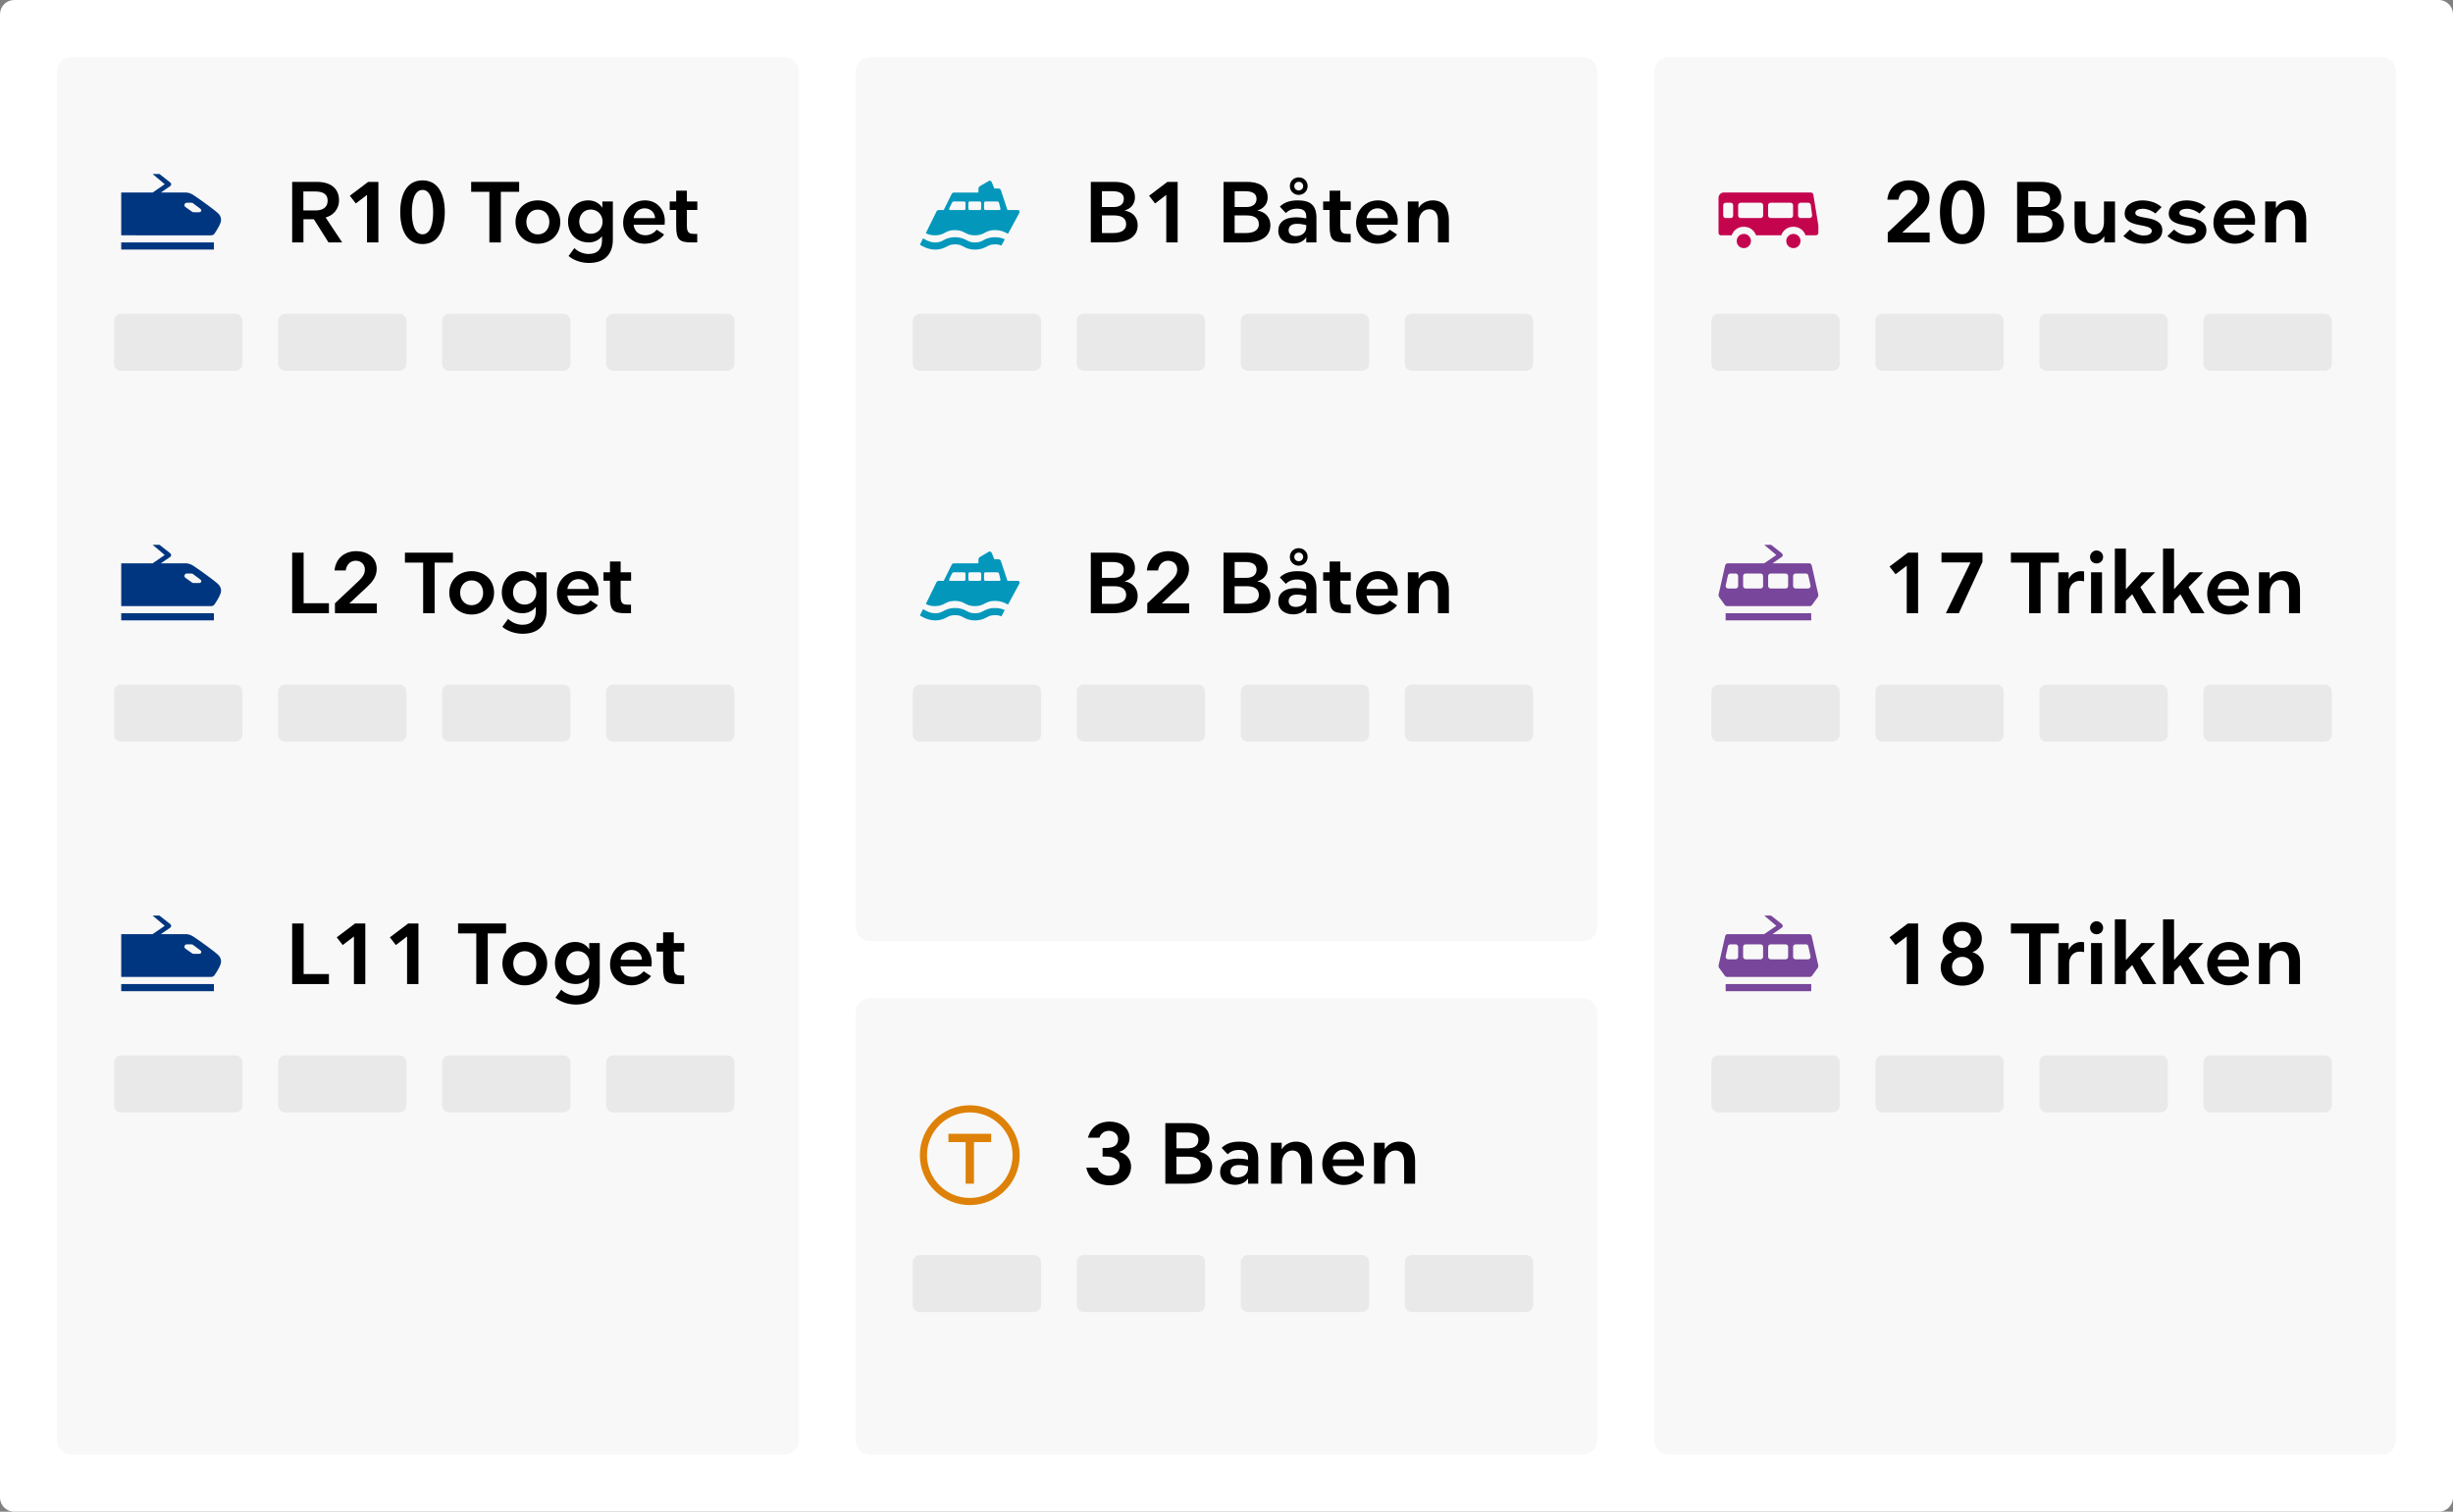 <?xml version="1.0" encoding="utf-8"?>
<!-- Generator: Adobe Illustrator 24.0.1, SVG Export Plug-In . SVG Version: 6.00 Build 0)  -->
<svg version="1.1" id="Layer_1" xmlns="http://www.w3.org/2000/svg" xmlns:xlink="http://www.w3.org/1999/xlink" x="0px" y="0px"
	 width="344px" height="212px" viewBox="0 0 344 212" enable-background="new 0 0 344 212" xml:space="preserve">
<rect x="0" y="0" width="344" height="212" fill="#808080" stroke="none"/>
<path fill-rule="evenodd" clip-rule="evenodd" fill="#FFFFFF" d="M2,0h340c1.105,0,2,0.895,2,2v208
	c0,1.105-0.895,2-2,2H2c-1.105,0-2-0.895-2-2V2C0,0.895,0.895,0,2,0z"/>
<path fill-rule="evenodd" clip-rule="evenodd" fill="#F8F8F8" d="M10,8h100c1.105,0,2,0.895,2,2v192
	c0,1.105-0.895,2-2,2H10c-1.105,0-2-0.895-2-2V10C8,8.895,8.895,8,10,8z"/>
<path fill-rule="evenodd" clip-rule="evenodd" fill="#E9E9E9" d="M17,44h16c0.552,0,1,0.448,1,1v6
	c0,0.552-0.448,1-1,1H17c-0.552,0-1-0.448-1-1v-6C16,44.448,16.448,44,17,44z"/>
<path fill-rule="evenodd" clip-rule="evenodd" fill="#E9E9E9" d="M17,96h16c0.552,0,1,0.448,1,1v6
	c0,0.552-0.448,1-1,1H17c-0.552,0-1-0.448-1-1v-6C16,96.448,16.448,96,17,96z"/>
<path fill-rule="evenodd" clip-rule="evenodd" fill="#E9E9E9" d="M17,148h16c0.552,0,1,0.448,1,1v6
	c0,0.552-0.448,1-1,1H17c-0.552,0-1-0.448-1-1v-6C16,148.448,16.448,148,17,148z"/>
<path fill-rule="evenodd" clip-rule="evenodd" fill="#E9E9E9" d="M40,44h16c0.552,0,1,0.448,1,1v6
	c0,0.552-0.448,1-1,1H40c-0.552,0-1-0.448-1-1v-6C39,44.448,39.448,44,40,44z"/>
<path fill-rule="evenodd" clip-rule="evenodd" fill="#E9E9E9" d="M40,96h16c0.552,0,1,0.448,1,1v6
	c0,0.552-0.448,1-1,1H40c-0.552,0-1-0.448-1-1v-6C39,96.448,39.448,96,40,96z"/>
<path fill-rule="evenodd" clip-rule="evenodd" fill="#E9E9E9" d="M40,148h16c0.552,0,1,0.448,1,1v6
	c0,0.552-0.448,1-1,1H40c-0.552,0-1-0.448-1-1v-6C39,148.448,39.448,148,40,148z"/>
<path fill-rule="evenodd" clip-rule="evenodd" fill="#E9E9E9" d="M63,44h16c0.552,0,1,0.448,1,1v6
	c0,0.552-0.448,1-1,1H63c-0.552,0-1-0.448-1-1v-6C62,44.448,62.448,44,63,44z"/>
<path fill-rule="evenodd" clip-rule="evenodd" fill="#E9E9E9" d="M63,96h16c0.552,0,1,0.448,1,1v6
	c0,0.552-0.448,1-1,1H63c-0.552,0-1-0.448-1-1v-6C62,96.448,62.448,96,63,96z"/>
<path fill-rule="evenodd" clip-rule="evenodd" fill="#E9E9E9" d="M63,148h16c0.552,0,1,0.448,1,1v6
	c0,0.552-0.448,1-1,1H63c-0.552,0-1-0.448-1-1v-6C62,148.448,62.448,148,63,148z"/>
<path fill-rule="evenodd" clip-rule="evenodd" fill="#E9E9E9" d="M86,44h16c0.552,0,1,0.448,1,1v6
	c0,0.552-0.448,1-1,1H86c-0.552,0-1-0.448-1-1v-6C85,44.448,85.448,44,86,44z"/>
<path fill-rule="evenodd" clip-rule="evenodd" fill="#E9E9E9" d="M86,96h16c0.552,0,1,0.448,1,1v6
	c0,0.552-0.448,1-1,1H86c-0.552,0-1-0.448-1-1v-6C85,96.448,85.448,96,86,96z"/>
<path fill-rule="evenodd" clip-rule="evenodd" fill="#E9E9E9" d="M86,148h16c0.552,0,1,0.448,1,1v6
	c0,0.552-0.448,1-1,1H86c-0.552,0-1-0.448-1-1v-6C85,148.448,85.448,148,86,148z"/>
<path fill-rule="evenodd" clip-rule="evenodd" fill="#F8F8F8" d="M122,140h100c1.105,0,2,0.895,2,2v60
	c0,1.105-0.895,2-2,2H122c-1.105,0-2-0.895-2-2v-60C120,140.895,120.895,140,122,140z"/>
<path fill-rule="evenodd" clip-rule="evenodd" fill="#E9E9E9" d="M129,176h16c0.552,0,1,0.448,1,1v6
	c0,0.552-0.448,1-1,1h-16c-0.552,0-1-0.448-1-1v-6C128,176.448,128.448,176,129,176z"/>
<path fill-rule="evenodd" clip-rule="evenodd" fill="#E9E9E9" d="M152,176h16c0.552,0,1,0.448,1,1v6
	c0,0.552-0.448,1-1,1h-16c-0.552,0-1-0.448-1-1v-6C151,176.448,151.448,176,152,176z"/>
<path fill-rule="evenodd" clip-rule="evenodd" fill="#E9E9E9" d="M175,176h16c0.552,0,1,0.448,1,1v6
	c0,0.552-0.448,1-1,1h-16c-0.552,0-1-0.448-1-1v-6C174,176.448,174.448,176,175,176z"/>
<path fill-rule="evenodd" clip-rule="evenodd" fill="#E9E9E9" d="M198,176h16c0.552,0,1,0.448,1,1v6
	c0,0.552-0.448,1-1,1h-16c-0.552,0-1-0.448-1-1v-6C197,176.448,197.448,176,198,176z"/>
<path d="M154.626,160.986h0.504c0.875,0,1.667-0.275,1.667-1.223
	c0-0.731-0.612-1.176-1.283-1.176c-0.624,0-1.127,0.348-1.332,0.96h-1.607
	c0.444-1.667,1.751-2.255,3.034-2.255c1.439,0,2.794,0.779,2.794,2.314
	c0,0.96-0.611,1.691-1.439,1.919v0.024c0.959,0.228,1.655,1.007,1.655,2.026
	c0,1.764-1.499,2.65-3.022,2.65c-1.487,0-2.843-0.647-3.262-2.471h1.595
	c0.216,0.648,0.803,1.128,1.607,1.128c0.72,0,1.463-0.42,1.463-1.355
	c0-1.02-0.959-1.331-1.907-1.331h-0.468V160.986z"/>
<path d="M163.423,157.509h3.37c1.308,0,2.818,0.468,2.818,2.171
	c0,0.936-0.575,1.583-1.427,1.835v0.023c1.02,0.156,1.811,0.876,1.811,2.039
	c0,1.812-1.654,2.423-3.466,2.423h-3.106V157.509z M164.982,161.035H166.625
	c0.792,0,1.428-0.349,1.428-1.14c0-0.768-0.624-1.079-1.583-1.079h-1.487V161.035
	z M164.982,164.681h1.619c0.875,0,1.774-0.288,1.774-1.247
	c0-0.863-0.659-1.224-1.715-1.224h-1.679V164.681z"/>
<path d="M173.598,162.474c0.468,0,0.924,0.048,1.428,0.156v-0.252
	c0-0.731-0.372-1.115-1.296-1.115c-0.672,0-1.199,0.24-1.571,0.611l-0.839-0.899
	c0.611-0.588,1.391-0.875,2.519-0.875c1.811,0,2.614,0.719,2.614,2.458V166h-1.427v-0.695
	h-0.036c-0.349,0.563-1.056,0.852-1.787,0.852c-1.067,0-2.099-0.528-2.099-1.812
	C171.104,163.229,171.931,162.474,173.598,162.474z M175.025,163.565
	c-0.396-0.096-0.852-0.18-1.296-0.18c-0.827,0-1.175,0.384-1.175,0.923
	c0,0.54,0.407,0.804,1.019,0.804c0.744,0,1.452-0.443,1.452-1.247V163.565z"/>
<path d="M184,166h-1.535v-3.095c0-0.839-0.336-1.559-1.212-1.559
	c-0.875,0-1.475,0.731-1.475,1.751V166h-1.535v-5.745h1.499v0.876h0.048
	c0.276-0.516,1.008-1.031,1.943-1.031c1.667,0,2.267,1.259,2.267,2.674V166z"/>
<path d="M186.895,163.518c0.108,0.947,0.78,1.475,1.667,1.475
	c0.792,0,1.319-0.468,1.583-0.779l1.032,0.672
	c-0.48,0.695-1.523,1.295-2.723,1.295c-1.631,0-3.022-1.115-3.022-2.926
	c0-1.812,1.331-3.154,3.07-3.154c1.751,0,2.771,1.403,2.771,2.854
	c0,0.203-0.012,0.384-0.024,0.563H186.895z M186.895,162.594h3.011
	c0-0.768-0.636-1.379-1.451-1.379C187.603,161.215,187.026,161.814,186.895,162.594z"/>
<path d="M198.448,166h-1.535v-3.095c0-0.839-0.336-1.559-1.212-1.559
	c-0.875,0-1.475,0.731-1.475,1.751V166h-1.535v-5.745h1.499v0.876h0.048
	c0.276-0.516,1.008-1.031,1.943-1.031c1.667,0,2.267,1.259,2.267,2.674V166z"/>
<path fill-rule="evenodd" clip-rule="evenodd" fill="#DE8108" d="M135.999,155c3.861,0,7,3.141,7,7s-3.139,7-7,7
	c-3.86,0-7-3.141-7-7S132.139,155,135.999,155z M135.999,156c-3.308,0-6,2.691-6,6s2.692,6,6,6
	c3.309,0,6-2.691,6-6S139.309,156,135.999,156z M138.999,159v1.167h-2.415V166h-1.167v-5.833
	h-2.413V159H138.999z"/>
<path fill-rule="evenodd" clip-rule="evenodd" fill="#F8F8F8" d="M122,8h100c1.105,0,2,0.895,2,2v120
	c0,1.105-0.895,2-2,2H122c-1.105,0-2-0.895-2-2V10C120,8.895,120.895,8,122,8z"/>
<path fill-rule="evenodd" clip-rule="evenodd" fill="#E9E9E9" d="M129,44h16c0.552,0,1,0.448,1,1v6
	c0,0.552-0.448,1-1,1h-16c-0.552,0-1-0.448-1-1v-6C128,44.448,128.448,44,129,44z"/>
<path fill-rule="evenodd" clip-rule="evenodd" fill="#E9E9E9" d="M129,96h16c0.552,0,1,0.448,1,1v6
	c0,0.552-0.448,1-1,1h-16c-0.552,0-1-0.448-1-1v-6C128,96.448,128.448,96,129,96z"/>
<path fill-rule="evenodd" clip-rule="evenodd" fill="#E9E9E9" d="M152,44h16c0.552,0,1,0.448,1,1v6
	c0,0.552-0.448,1-1,1h-16c-0.552,0-1-0.448-1-1v-6C151,44.448,151.448,44,152,44z"/>
<path fill-rule="evenodd" clip-rule="evenodd" fill="#E9E9E9" d="M152,96h16c0.552,0,1,0.448,1,1v6
	c0,0.552-0.448,1-1,1h-16c-0.552,0-1-0.448-1-1v-6C151,96.448,151.448,96,152,96z"/>
<path fill-rule="evenodd" clip-rule="evenodd" fill="#E9E9E9" d="M175,44h16c0.552,0,1,0.448,1,1v6
	c0,0.552-0.448,1-1,1h-16c-0.552,0-1-0.448-1-1v-6C174,44.448,174.448,44,175,44z"/>
<path fill-rule="evenodd" clip-rule="evenodd" fill="#E9E9E9" d="M175,96h16c0.552,0,1,0.448,1,1v6
	c0,0.552-0.448,1-1,1h-16c-0.552,0-1-0.448-1-1v-6C174,96.448,174.448,96,175,96z"/>
<path fill-rule="evenodd" clip-rule="evenodd" fill="#E9E9E9" d="M198,44h16c0.552,0,1,0.448,1,1v6
	c0,0.552-0.448,1-1,1h-16c-0.552,0-1-0.448-1-1v-6C197,44.448,197.448,44,198,44z"/>
<path fill-rule="evenodd" clip-rule="evenodd" fill="#E9E9E9" d="M198,96h16c0.552,0,1,0.448,1,1v6
	c0,0.552-0.448,1-1,1h-16c-0.552,0-1-0.448-1-1v-6C197,96.448,197.448,96,198,96z"/>
<path d="M152.972,25.509h3.37c1.307,0,2.818,0.468,2.818,2.171
	c0,0.936-0.576,1.583-1.427,1.835v0.023c1.02,0.156,1.811,0.876,1.811,2.039
	c0,1.812-1.655,2.423-3.466,2.423h-3.106V25.509z M154.531,29.035h1.643
	c0.792,0,1.427-0.349,1.427-1.14c0-0.768-0.624-1.079-1.583-1.079h-1.487V29.035z
	 M154.531,32.681h1.619c0.875,0,1.775-0.288,1.775-1.247
	c0-0.863-0.66-1.224-1.715-1.224h-1.679V32.681z"/>
<path d="M165.149,34h-1.595v-6.668l-1.571,1.199l-0.84-1.08l2.566-1.942h1.439V34z"/>
<path d="M171.583,25.509h3.37c1.307,0,2.818,0.468,2.818,2.171
	c0,0.936-0.576,1.583-1.428,1.835v0.023c1.02,0.156,1.812,0.876,1.812,2.039
	C178.155,33.389,176.5,34,174.689,34h-3.106V25.509z M173.142,29.035h1.644
	c0.791,0,1.427-0.349,1.427-1.14c0-0.768-0.623-1.079-1.583-1.079h-1.487V29.035z
	 M173.142,32.681h1.619c0.876,0,1.775-0.288,1.775-1.247
	c0-0.863-0.66-1.224-1.715-1.224h-1.68V32.681z"/>
<path d="M181.758,30.474c0.468,0,0.924,0.048,1.428,0.156v-0.252
	c0-0.731-0.372-1.115-1.296-1.115c-0.672,0-1.199,0.24-1.571,0.611l-0.839-0.899
	c0.611-0.588,1.391-0.875,2.519-0.875c1.811,0,2.614,0.719,2.614,2.458V34h-1.427v-0.695
	h-0.036c-0.349,0.563-1.056,0.852-1.787,0.852c-1.067,0-2.099-0.528-2.099-1.812
	C179.264,31.229,180.091,30.474,181.758,30.474z M183.186,31.565
	c-0.396-0.096-0.852-0.18-1.296-0.18c-0.827,0-1.175,0.384-1.175,0.923
	c0,0.54,0.407,0.804,1.019,0.804c0.744,0,1.452-0.443,1.452-1.247V31.565z
	 M182.13,27.332c-0.684,0-1.247-0.528-1.247-1.224
	c0-0.708,0.551-1.235,1.247-1.235c0.684,0,1.247,0.527,1.247,1.224
	C183.377,26.804,182.813,27.332,182.13,27.332z M182.13,25.497
	c-0.348,0-0.624,0.264-0.624,0.6c0,0.348,0.276,0.611,0.624,0.611
	s0.623-0.264,0.623-0.611C182.753,25.761,182.478,25.497,182.13,25.497z"/>
<path d="M189.413,34h-0.695c-1.799,0-2.255-0.348-2.255-2.303v-2.255h-0.911v-1.188h0.911
	v-1.511h1.499v1.511h1.464v1.188h-1.464v2.291c0,1.007,0.468,1.067,1.02,1.067
	h0.432V34z"/>
<path d="M191.634,31.518c0.108,0.947,0.78,1.475,1.667,1.475
	c0.792,0,1.319-0.468,1.583-0.779l1.032,0.672
	c-0.48,0.695-1.523,1.295-2.723,1.295c-1.631,0-3.022-1.115-3.022-2.926
	c0-1.812,1.331-3.154,3.07-3.154c1.751,0,2.771,1.403,2.771,2.854
	c0,0.203-0.012,0.384-0.024,0.563H191.634z M191.634,30.594h3.011
	c0-0.768-0.636-1.379-1.451-1.379C192.342,29.215,191.766,29.814,191.634,30.594z"/>
<path d="M203.188,34h-1.535v-3.095c0-0.839-0.336-1.559-1.212-1.559
	c-0.875,0-1.475,0.731-1.475,1.751V34h-1.535v-5.745h1.499v0.876h0.048
	c0.276-0.516,1.008-1.031,1.943-1.031c1.667,0,2.267,1.259,2.267,2.674V34z"/>
<path d="M152.972,77.509h3.37c1.307,0,2.818,0.468,2.818,2.171
	c0,0.936-0.576,1.583-1.427,1.835v0.023c1.02,0.156,1.811,0.876,1.811,2.039
	c0,1.812-1.655,2.423-3.466,2.423h-3.106V77.509z M154.531,81.035h1.643
	c0.792,0,1.427-0.349,1.427-1.14c0-0.768-0.624-1.079-1.583-1.079h-1.487V81.035z
	 M154.531,84.681h1.619c0.875,0,1.775-0.288,1.775-1.247
	c0-0.863-0.66-1.224-1.715-1.224h-1.679V84.681z"/>
<path d="M166.769,86h-5.877v-1.392l3.382-3.189c0.456-0.433,0.816-0.924,0.816-1.535
	c0-0.756-0.552-1.248-1.284-1.248c-0.768,0-1.295,0.564-1.403,1.367h-1.571
	c0.167-1.774,1.499-2.71,3.034-2.71c1.487,0,2.878,0.815,2.878,2.494
	c0,1.164-0.684,1.907-1.438,2.603l-2.387,2.231h3.85V86z"/>
<path d="M171.583,77.509h3.37c1.307,0,2.818,0.468,2.818,2.171
	c0,0.936-0.576,1.583-1.428,1.835v0.023c1.02,0.156,1.812,0.876,1.812,2.039
	C178.155,85.389,176.5,86,174.689,86h-3.106V77.509z M173.142,81.035h1.644
	c0.791,0,1.427-0.349,1.427-1.14c0-0.768-0.623-1.079-1.583-1.079h-1.487V81.035z
	 M173.142,84.681h1.619c0.876,0,1.775-0.288,1.775-1.247
	c0-0.863-0.66-1.224-1.715-1.224h-1.68V84.681z"/>
<path d="M181.758,82.474c0.468,0,0.924,0.048,1.428,0.156v-0.252
	c0-0.731-0.372-1.115-1.296-1.115c-0.672,0-1.199,0.24-1.571,0.611l-0.839-0.899
	c0.611-0.588,1.391-0.875,2.519-0.875c1.811,0,2.614,0.719,2.614,2.458V86h-1.427v-0.695
	h-0.036c-0.349,0.563-1.056,0.852-1.787,0.852c-1.067,0-2.099-0.528-2.099-1.812
	C179.264,83.229,180.091,82.474,181.758,82.474z M183.186,83.565
	c-0.396-0.096-0.852-0.18-1.296-0.18c-0.827,0-1.175,0.384-1.175,0.923
	c0,0.54,0.407,0.804,1.019,0.804c0.744,0,1.452-0.443,1.452-1.247V83.565z
	 M182.13,79.332c-0.684,0-1.247-0.528-1.247-1.224
	c0-0.708,0.551-1.235,1.247-1.235c0.684,0,1.247,0.527,1.247,1.224
	C183.377,78.804,182.813,79.332,182.13,79.332z M182.13,77.497
	c-0.348,0-0.624,0.264-0.624,0.6c0,0.348,0.276,0.611,0.624,0.611
	s0.623-0.264,0.623-0.611C182.753,77.761,182.478,77.497,182.13,77.497z"/>
<path d="M189.413,86h-0.695c-1.799,0-2.255-0.348-2.255-2.303v-2.255h-0.911v-1.188h0.911
	v-1.511h1.499v1.511h1.464v1.188h-1.464v2.291c0,1.007,0.468,1.067,1.02,1.067
	h0.432V86z"/>
<path d="M191.634,83.518c0.108,0.947,0.78,1.475,1.667,1.475
	c0.792,0,1.319-0.468,1.583-0.779l1.032,0.672
	c-0.48,0.695-1.523,1.295-2.723,1.295c-1.631,0-3.022-1.115-3.022-2.926
	c0-1.812,1.331-3.154,3.07-3.154c1.751,0,2.771,1.403,2.771,2.854
	c0,0.203-0.012,0.384-0.024,0.563H191.634z M191.634,82.594h3.011
	c0-0.768-0.636-1.379-1.451-1.379C192.342,81.215,191.766,81.814,191.634,82.594z"/>
<path d="M203.188,86h-1.535v-3.095c0-0.839-0.336-1.559-1.212-1.559
	c-0.875,0-1.475,0.731-1.475,1.751V86h-1.535v-5.745h1.499v0.876h0.048
	c0.276-0.516,1.008-1.031,1.943-1.031c1.667,0,2.267,1.259,2.267,2.674V86z"/>
<path fill-rule="evenodd" clip-rule="evenodd" fill="#0497BC" d="M140.135,29.458l-1.933,0.001
	c-0.111,0-0.202-0.09-0.202-0.201v-0.799c0-0.111,0.091-0.201,0.202-0.201h1.654
	c0.115,0,0.217,0.079,0.244,0.191l0.193,0.78
	C140.346,29.394,140.244,29.458,140.135,29.458L140.135,29.458z M137.601,29.254
	c0,0.113-0.092,0.204-0.204,0.204h-1.393c-0.112,0-0.204-0.091-0.204-0.204v-0.793
	c0-0.112,0.092-0.203,0.204-0.203h1.393c0.112,0,0.204,0.091,0.204,0.203V29.254z
	 M135.397,29.258c0,0.11-0.09,0.2-0.2,0.2h-1.926
	c-0.124,0-0.236-0.098-0.133-0.279l0.381-0.78
	c0.043-0.087,0.132-0.141,0.228-0.141h1.45c0.11,0,0.2,0.089,0.2,0.2
	V29.258z M139.536,33.268c0.642,0,1.046,0.137,1.372,0.292l-0.479,0.88
	c-0.23-0.103-0.481-0.172-0.893-0.172c-0.577,0-0.838,0.136-1.168,0.309
	c-0.379,0.199-0.809,0.425-1.632,0.425c-0.823,0-1.253-0.226-1.632-0.425
	c-0.33-0.173-0.591-0.309-1.168-0.309c-0.577,0-0.838,0.136-1.168,0.309
	c-0.38,0.199-0.809,0.425-1.633,0.425c-1.051,0-1.968-0.588-2.006-0.613L129,34.317
	l0.446-0.893l0.196,0.108c0.037,0.023,0.743,0.47,1.493,0.47
	c0.578,0,0.838-0.137,1.168-0.31c0.38-0.199,0.81-0.424,1.633-0.424
	s1.254,0.225,1.633,0.424c0.33,0.173,0.591,0.31,1.167,0.31
	c0.576,0,0.837-0.137,1.167-0.31C138.282,33.493,138.713,33.268,139.536,33.268z
	 M138.672,25.377c0.203-0.1,0.344,0.012,0.417,0.198l0,0l0.341,0.824
	c0.007,0.021,0.025,0.034,0.046,0.035l0,0h0.555c0.149,0,0.282,0.097,0.33,0.242
	l0,0l0.907,2.745c0.007,0.022,0.027,0.037,0.05,0.037l0,0h1.431
	c0.19,0,0.31,0.203,0.219,0.369l0,0l-1.61,2.963
	c-0.396-0.216-0.947-0.521-1.845-0.521c-1.4,0-1.4,0.733-2.801,0.733
	c-1.399,0-1.399-0.733-2.8-0.733c-1.399,0-1.399,0.733-2.799,0.733
	c-0.618,0-0.962-0.143-1.276-0.302l0,0l1.496-3.047
	c0.059-0.119,0.181-0.195,0.314-0.195l0,0h0.668c0.021,0,0.04-0.014,0.047-0.034
	l0,0l1.098-2.225c0.06-0.12,0.183-0.197,0.318-0.197l0,0h3.391
	c0.021,0,0.046-0.014,0.046-0.054l0,0v-0.463c0-0.17,0.095-0.326,0.244-0.402l0,0
	L138.672,25.377z"/>
<path fill-rule="evenodd" clip-rule="evenodd" fill="#0497BC" d="M140.135,81.458l-1.933,0.001
	c-0.111,0-0.202-0.09-0.202-0.201v-0.799c0-0.111,0.091-0.201,0.202-0.201h1.654
	c0.115,0,0.217,0.079,0.244,0.191l0.193,0.78
	C140.346,81.394,140.244,81.458,140.135,81.458L140.135,81.458z M137.601,81.254
	c0,0.113-0.092,0.204-0.204,0.204h-1.393c-0.112,0-0.204-0.091-0.204-0.204v-0.793
	c0-0.112,0.092-0.203,0.204-0.203h1.393c0.112,0,0.204,0.091,0.204,0.203V81.254z
	 M135.397,81.258c0,0.11-0.09,0.2-0.2,0.2h-1.926
	c-0.124,0-0.236-0.098-0.133-0.279l0.381-0.78
	c0.043-0.087,0.132-0.141,0.228-0.141h1.45c0.11,0,0.2,0.089,0.2,0.2
	V81.258z M139.536,85.268c0.642,0,1.046,0.137,1.372,0.292l-0.479,0.88
	c-0.23-0.103-0.481-0.172-0.893-0.172c-0.577,0-0.838,0.136-1.168,0.309
	c-0.379,0.199-0.809,0.425-1.632,0.425c-0.823,0-1.253-0.226-1.632-0.425
	c-0.33-0.173-0.591-0.309-1.168-0.309c-0.577,0-0.838,0.136-1.168,0.309
	c-0.38,0.199-0.809,0.425-1.633,0.425c-1.051,0-1.968-0.588-2.006-0.613L129,86.317
	l0.446-0.893l0.196,0.108c0.037,0.023,0.743,0.47,1.493,0.47
	c0.578,0,0.838-0.137,1.168-0.31c0.38-0.199,0.81-0.424,1.633-0.424
	s1.254,0.225,1.633,0.424c0.33,0.173,0.591,0.31,1.167,0.31
	c0.576,0,0.837-0.137,1.167-0.31C138.282,85.493,138.713,85.268,139.536,85.268z
	 M138.672,77.377c0.203-0.1,0.344,0.012,0.417,0.198l0,0l0.341,0.824
	c0.007,0.021,0.025,0.034,0.046,0.035l0,0h0.555c0.149,0,0.282,0.097,0.33,0.242l0,0
	l0.907,2.745c0.007,0.022,0.027,0.037,0.05,0.037l0,0h1.431
	c0.19,0,0.31,0.203,0.219,0.369l0,0l-1.61,2.963
	c-0.396-0.216-0.947-0.521-1.845-0.521c-1.4,0-1.4,0.733-2.801,0.733
	c-1.399,0-1.399-0.733-2.8-0.733c-1.399,0-1.399,0.733-2.799,0.733
	c-0.618,0-0.962-0.143-1.276-0.302l0,0l1.496-3.047
	c0.059-0.119,0.181-0.195,0.314-0.195l0,0h0.668c0.021,0,0.04-0.014,0.047-0.034
	l0,0l1.098-2.225c0.06-0.12,0.183-0.197,0.318-0.197l0,0h3.391
	c0.021,0,0.046-0.014,0.046-0.054l0,0v-0.463c0-0.17,0.095-0.326,0.244-0.402l0,0
	L138.672,77.377z"/>
<path fill-rule="evenodd" clip-rule="evenodd" fill="#F8F8F8" d="M234,8h100c1.105,0,2,0.895,2,2v192
	c0,1.105-0.895,2-2,2H234c-1.105,0-2-0.895-2-2V10C232,8.895,232.895,8,234,8z"/>
<path d="M40.972,25.509h3.49c1.967,0,3.083,0.972,3.083,2.566
	c0,1.367-0.936,2.183-1.883,2.423L47.988,34h-1.919l-2.051-3.25h-1.463V34h-1.583
	V25.509z M44.198,26.852h-1.655v2.663h1.691c1.139,0,1.715-0.516,1.715-1.38
	C45.949,27.224,45.289,26.852,44.198,26.852z"/>
<path d="M53.064,34h-1.595v-6.668L49.898,28.531l-0.839-1.08l2.567-1.942h1.438V34z"/>
<path d="M62.376,29.742c0,2.339-0.828,4.485-3.119,4.485
	c-2.303,0-3.13-2.146-3.13-4.485c0-2.326,0.827-4.449,3.13-4.449
	C61.548,25.293,62.376,27.416,62.376,29.742z M57.758,29.742
	c0,1.319,0.264,3.118,1.499,3.118c1.212,0,1.487-1.799,1.487-3.118
	c0-1.295-0.275-3.106-1.487-3.106C58.021,26.636,57.758,28.447,57.758,29.742z"/>
<path d="M70.237,34h-1.607v-7.1h-2.555v-1.392h6.729v1.392h-2.566V34z"/>
<path d="M75.422,34.18c-1.739,0-3.13-1.235-3.13-3.059
	c0-1.811,1.391-3.021,3.13-3.021c1.751,0,3.154,1.211,3.154,3.021
	C78.576,32.944,77.173,34.18,75.422,34.18z M75.422,29.395
	c-1.008,0-1.607,0.804-1.607,1.727c0,0.936,0.6,1.752,1.607,1.752
	c1.031,0,1.619-0.816,1.619-1.752C77.041,30.198,76.453,29.395,75.422,29.395z"/>
<path d="M80.546,34.792c0.504,0.503,1.271,0.827,2.003,0.827
	c1.332,0,1.871-0.792,1.871-1.871v-0.611h-0.023C84.024,33.664,83.305,34,82.598,34
	c-1.739,0-2.938-1.176-2.938-2.927c0-1.606,1.104-2.974,2.842-2.974
	c0.78,0,1.512,0.336,1.943,1.007h0.023v-0.852h1.476v5.373
	c0,1.932-1.079,3.251-3.346,3.251c-1.032,0-2.111-0.336-2.867-0.972L80.546,34.792
	z M82.849,32.789c0.972,0,1.655-0.744,1.655-1.716
	c0-0.923-0.684-1.69-1.655-1.69c-0.995,0-1.618,0.768-1.618,1.703
	C81.23,31.973,81.854,32.789,82.849,32.789z"/>
<path d="M88.851,31.518c0.108,0.947,0.78,1.475,1.667,1.475
	c0.792,0,1.319-0.468,1.583-0.779l1.032,0.672
	c-0.48,0.695-1.523,1.295-2.723,1.295c-1.631,0-3.022-1.115-3.022-2.926
	c0-1.812,1.331-3.154,3.07-3.154c1.751,0,2.771,1.403,2.771,2.854
	c0,0.203-0.012,0.384-0.024,0.563H88.851z M88.851,30.594h3.011
	c0-0.768-0.636-1.379-1.451-1.379C89.559,29.215,88.982,29.814,88.851,30.594z"/>
<path d="M97.777,34h-0.695c-1.799,0-2.255-0.348-2.255-2.303v-2.255h-0.911v-1.188h0.911
	v-1.511h1.499v1.511h1.463v1.188h-1.463v2.291c0,1.007,0.468,1.067,1.02,1.067
	h0.432V34z"/>
<path d="M42.579,84.597h3.55V86h-5.157v-8.491h1.607V84.597z"/>
<path d="M52.848,86h-5.876v-1.392l3.382-3.189c0.456-0.433,0.815-0.924,0.815-1.535
	c0-0.756-0.552-1.248-1.283-1.248c-0.768,0-1.295,0.564-1.403,1.367h-1.571
	c0.168-1.774,1.5-2.71,3.035-2.71c1.487,0,2.878,0.815,2.878,2.494
	c0,1.164-0.684,1.907-1.439,2.603l-2.387,2.231h3.85V86z"/>
<path d="M60.949,86h-1.607v-7.1h-2.555v-1.392h6.729v1.392h-2.566V86z"/>
<path d="M66.134,86.18c-1.739,0-3.13-1.235-3.13-3.059
	c0-1.811,1.391-3.021,3.13-3.021c1.751,0,3.154,1.211,3.154,3.021
	C69.288,84.944,67.885,86.18,66.134,86.18z M66.134,81.395
	c-1.008,0-1.607,0.804-1.607,1.727c0,0.936,0.6,1.752,1.607,1.752
	c1.031,0,1.619-0.816,1.619-1.752C67.753,82.198,67.165,81.395,66.134,81.395z"/>
<path d="M71.259,86.792c0.504,0.503,1.271,0.827,2.003,0.827
	c1.332,0,1.871-0.792,1.871-1.871v-0.611H75.109C74.737,85.664,74.018,86,73.311,86
	c-1.739,0-2.938-1.176-2.938-2.927c0-1.606,1.104-2.974,2.842-2.974
	c0.78,0,1.512,0.336,1.943,1.007h0.023v-0.852H76.656v5.373
	c0,1.932-1.079,3.251-3.346,3.251c-1.032,0-2.111-0.336-2.867-0.972L71.259,86.792
	z M73.562,84.789c0.972,0,1.655-0.744,1.655-1.716
	c0-0.923-0.684-1.69-1.655-1.69c-0.995,0-1.618,0.768-1.618,1.703
	C71.943,83.973,72.566,84.789,73.562,84.789z"/>
<path d="M79.562,83.518c0.108,0.947,0.78,1.475,1.667,1.475
	c0.792,0,1.319-0.468,1.583-0.779l1.032,0.672
	c-0.48,0.695-1.523,1.295-2.723,1.295c-1.631,0-3.022-1.115-3.022-2.926
	c0-1.812,1.331-3.154,3.07-3.154c1.751,0,2.771,1.403,2.771,2.854
	c0,0.203-0.012,0.384-0.024,0.563H79.562z M79.562,82.594h3.011
	c0-0.768-0.636-1.379-1.451-1.379C80.271,81.215,79.694,81.814,79.562,82.594z"/>
<path d="M88.489,86h-0.695c-1.799,0-2.255-0.348-2.255-2.303v-2.255h-0.911v-1.188h0.911
	v-1.511h1.499v1.511h1.464v1.188h-1.464v2.291c0,1.007,0.468,1.067,1.02,1.067
	h0.432V86z"/>
<path d="M42.579,136.597h3.55V138h-5.157v-8.491h1.607V136.597z"/>
<path d="M51.229,138h-1.595v-6.668L48.062,132.531l-0.839-1.08l2.567-1.942h1.439V138z"/>
<path d="M58.681,138h-1.595v-6.668l-1.571,1.199l-0.84-1.08l2.566-1.942h1.439V138z"/>
<path d="M68.401,138h-1.607v-7.1h-2.555v-1.392h6.729v1.392h-2.566V138z"/>
<path d="M73.586,138.18c-1.739,0-3.13-1.235-3.13-3.059
	c0-1.811,1.391-3.021,3.13-3.021c1.751,0,3.154,1.211,3.154,3.021
	C76.74,136.944,75.337,138.18,73.586,138.18z M73.586,133.395
	c-1.008,0-1.607,0.804-1.607,1.727c0,0.936,0.6,1.752,1.607,1.752
	c1.031,0,1.619-0.816,1.619-1.752C75.205,134.198,74.617,133.395,73.586,133.395z"/>
<path d="M78.71,138.792c0.504,0.503,1.271,0.827,2.003,0.827
	c1.332,0,1.871-0.792,1.871-1.871v-0.611h-0.023C82.188,137.664,81.469,138,80.762,138
	c-1.739,0-2.938-1.176-2.938-2.927c0-1.606,1.104-2.974,2.842-2.974
	c0.78,0,1.512,0.336,1.943,1.007h0.023v-0.852h1.476v5.373
	c0,1.932-1.079,3.251-3.346,3.251c-1.032,0-2.111-0.336-2.867-0.972
	L78.71,138.792z M81.013,136.789c0.972,0,1.655-0.744,1.655-1.716
	c0-0.923-0.684-1.69-1.655-1.69c-0.995,0-1.618,0.768-1.618,1.703
	C79.395,135.973,80.018,136.789,81.013,136.789z"/>
<path d="M87.014,135.518c0.108,0.947,0.78,1.475,1.667,1.475
	c0.792,0,1.319-0.468,1.583-0.779l1.032,0.672
	c-0.48,0.695-1.523,1.295-2.723,1.295c-1.631,0-3.022-1.115-3.022-2.926
	c0-1.812,1.331-3.154,3.07-3.154c1.751,0,2.771,1.403,2.771,2.854
	c0,0.203-0.012,0.384-0.024,0.563H87.014z M87.014,134.594h3.011
	c0-0.768-0.636-1.379-1.451-1.379C87.722,133.215,87.146,133.814,87.014,134.594z"/>
<path d="M95.941,138h-0.695c-1.799,0-2.255-0.348-2.255-2.303v-2.255h-0.911v-1.188h0.911
	v-1.511h1.499v1.511h1.463v1.188h-1.463v2.291c0,1.007,0.468,1.067,1.02,1.067
	h0.432V138z"/>
<path fill-rule="evenodd" clip-rule="evenodd" fill="#00367F" d="M28.213,29.593
	c-0.045,0.136-0.173,0.171-0.317,0.171h-0.665c-0.072,0-0.186,0.011-0.285-0.063
	l-0.95-0.67c-0.115-0.086-0.161-0.236-0.116-0.372
	c0.046-0.135,0.173-0.227,0.316-0.227h0.666c0.072,0,0.142,0.024,0.201,0.067
	l1.034,0.779C28.211,29.364,28.258,29.457,28.213,29.593 M30,34v1H17v-1H30z
	 M22.364,24.4l1.494,1.179c0.081,0.059,0.142,0.15,0.142,0.275
	c0,0.123-0.048,0.18-0.149,0.256l0,0L22.557,27h3.539
	c0.24,0,0.64,0.096,0.999,0.332c1.097,0.723,3.121,2.214,3.436,2.528
	c0.036,0.037,0.066,0.067,0.093,0.095c0.012,0.011,0.024,0.024,0.035,0.036
	c0.039,0.04,0.07,0.074,0.091,0.109c0.155,0.206,0.25,0.457,0.25,0.734
	c0,0.493-0.409,1.147-0.9,1.902c-0.108,0.165-0.291,0.265-0.489,0.265l0,0H17V27
	h4.402l1.7-1.167l-1.702-1.433H22.364z"/>
<path fill-rule="evenodd" clip-rule="evenodd" fill="#00367F" d="M28.213,81.593
	c-0.045,0.136-0.173,0.171-0.317,0.171h-0.665c-0.072,0-0.186,0.011-0.285-0.063
	l-0.95-0.67c-0.115-0.086-0.161-0.236-0.116-0.372
	c0.046-0.135,0.173-0.227,0.316-0.227h0.666c0.072,0,0.142,0.024,0.201,0.067
	l1.034,0.779C28.211,81.364,28.258,81.457,28.213,81.593 M30,86v1H17v-1H30z
	 M22.364,76.4l1.494,1.179c0.081,0.059,0.142,0.15,0.142,0.275
	c0,0.123-0.048,0.18-0.149,0.256l0,0L22.557,79h3.539
	c0.24,0,0.64,0.096,0.999,0.332c1.097,0.723,3.121,2.214,3.436,2.528
	c0.036,0.037,0.066,0.067,0.093,0.095c0.012,0.011,0.024,0.024,0.035,0.036
	c0.039,0.04,0.07,0.074,0.091,0.109c0.155,0.206,0.25,0.457,0.25,0.734
	c0,0.493-0.409,1.147-0.9,1.902c-0.108,0.165-0.291,0.265-0.489,0.265l0,0
	H17V79h4.402l1.7-1.167l-1.702-1.433H22.364z"/>
<path fill-rule="evenodd" clip-rule="evenodd" fill="#00367F" d="M28.213,133.593
	c-0.045,0.136-0.173,0.171-0.317,0.171h-0.665c-0.072,0-0.186,0.011-0.285-0.063
	l-0.95-0.67c-0.115-0.086-0.161-0.236-0.116-0.372
	c0.046-0.135,0.173-0.227,0.316-0.227h0.666c0.072,0,0.142,0.024,0.201,0.067
	l1.034,0.779C28.211,133.364,28.258,133.457,28.213,133.593 M30,138v1H17v-1H30z
	 M22.364,128.4l1.494,1.179c0.081,0.059,0.142,0.15,0.142,0.275
	c0,0.123-0.048,0.18-0.149,0.256l0,0L22.557,131h3.539
	c0.24,0,0.64,0.096,0.999,0.332c1.097,0.723,3.121,2.214,3.436,2.528
	c0.036,0.037,0.066,0.067,0.093,0.095c0.012,0.011,0.024,0.024,0.035,0.036
	c0.039,0.04,0.07,0.074,0.091,0.109c0.155,0.206,0.25,0.457,0.25,0.734
	c0,0.493-0.409,1.147-0.9,1.902c-0.108,0.165-0.291,0.265-0.489,0.265l0,0
	H17V131h4.402l1.7-1.167l-1.702-1.433H22.364z"/>
<path fill-rule="evenodd" clip-rule="evenodd" fill="#E9E9E9" d="M241,44h16c0.552,0,1,0.448,1,1v6
	c0,0.552-0.448,1-1,1h-16c-0.552,0-1-0.448-1-1v-6C240,44.448,240.448,44,241,44z"/>
<path fill-rule="evenodd" clip-rule="evenodd" fill="#E9E9E9" d="M241,96h16c0.552,0,1,0.448,1,1v6
	c0,0.552-0.448,1-1,1h-16c-0.552,0-1-0.448-1-1v-6C240,96.448,240.448,96,241,96z"/>
<path fill-rule="evenodd" clip-rule="evenodd" fill="#E9E9E9" d="M241,148h16c0.552,0,1,0.448,1,1v6
	c0,0.552-0.448,1-1,1h-16c-0.552,0-1-0.448-1-1v-6C240,148.448,240.448,148,241,148z"/>
<path fill-rule="evenodd" clip-rule="evenodd" fill="#E9E9E9" d="M264,44h16c0.552,0,1,0.448,1,1v6
	c0,0.552-0.448,1-1,1h-16c-0.552,0-1-0.448-1-1v-6C263,44.448,263.448,44,264,44z"/>
<path fill-rule="evenodd" clip-rule="evenodd" fill="#E9E9E9" d="M264,96h16c0.552,0,1,0.448,1,1v6
	c0,0.552-0.448,1-1,1h-16c-0.552,0-1-0.448-1-1v-6C263,96.448,263.448,96,264,96z"/>
<path fill-rule="evenodd" clip-rule="evenodd" fill="#E9E9E9" d="M264,148h16c0.552,0,1,0.448,1,1v6
	c0,0.552-0.448,1-1,1h-16c-0.552,0-1-0.448-1-1v-6C263,148.448,263.448,148,264,148z"/>
<path fill-rule="evenodd" clip-rule="evenodd" fill="#E9E9E9" d="M287,44h16c0.552,0,1,0.448,1,1v6
	c0,0.552-0.448,1-1,1h-16c-0.552,0-1-0.448-1-1v-6C286,44.448,286.448,44,287,44z"/>
<path fill-rule="evenodd" clip-rule="evenodd" fill="#E9E9E9" d="M287,96h16c0.552,0,1,0.448,1,1v6
	c0,0.552-0.448,1-1,1h-16c-0.552,0-1-0.448-1-1v-6C286,96.448,286.448,96,287,96z"/>
<path fill-rule="evenodd" clip-rule="evenodd" fill="#E9E9E9" d="M287,148h16c0.552,0,1,0.448,1,1v6
	c0,0.552-0.448,1-1,1h-16c-0.552,0-1-0.448-1-1v-6C286,148.448,286.448,148,287,148z"/>
<path fill-rule="evenodd" clip-rule="evenodd" fill="#E9E9E9" d="M310,44h16c0.552,0,1,0.448,1,1v6
	c0,0.552-0.448,1-1,1h-16c-0.552,0-1-0.448-1-1v-6C309,44.448,309.448,44,310,44z"/>
<path fill-rule="evenodd" clip-rule="evenodd" fill="#E9E9E9" d="M310,96h16c0.552,0,1,0.448,1,1v6
	c0,0.552-0.448,1-1,1h-16c-0.552,0-1-0.448-1-1v-6C309,96.448,309.448,96,310,96z"/>
<path fill-rule="evenodd" clip-rule="evenodd" fill="#E9E9E9" d="M310,148h16c0.552,0,1,0.448,1,1v6
	c0,0.552-0.448,1-1,1h-16c-0.552,0-1-0.448-1-1v-6C309,148.448,309.448,148,310,148z"/>
<path d="M270.608,34h-5.877v-1.392l3.382-3.189c0.456-0.433,0.816-0.924,0.816-1.535
	c0-0.756-0.553-1.248-1.283-1.248c-0.768,0-1.296,0.564-1.404,1.367h-1.57
	c0.168-1.774,1.499-2.71,3.034-2.71c1.487,0,2.878,0.815,2.878,2.494
	c0,1.164-0.684,1.907-1.439,2.603l-2.387,2.231h3.851V34z"/>
<path d="M278.3,29.742c0,2.339-0.827,4.485-3.118,4.485
	c-2.303,0-3.131-2.146-3.131-4.485c0-2.326,0.828-4.449,3.131-4.449
	C277.473,25.293,278.3,27.416,278.3,29.742z M273.683,29.742
	c0,1.319,0.264,3.118,1.499,3.118c1.211,0,1.487-1.799,1.487-3.118
	c0-1.295-0.276-3.106-1.487-3.106C273.946,26.636,273.683,28.447,273.683,29.742z"/>
<path d="M282.875,25.509h3.37c1.307,0,2.818,0.468,2.818,2.171
	c0,0.936-0.576,1.583-1.428,1.835v0.023c1.02,0.156,1.812,0.876,1.812,2.039
	c0,1.812-1.655,2.423-3.466,2.423H282.875V25.509z M284.434,29.035h1.644
	c0.791,0,1.427-0.349,1.427-1.14c0-0.768-0.623-1.079-1.583-1.079h-1.487V29.035z
	 M284.434,32.681h1.619c0.876,0,1.775-0.288,1.775-1.247
	c0-0.863-0.66-1.224-1.715-1.224h-1.68V32.681z"/>
<path d="M290.927,28.255h1.535v3.07c0,0.864,0.324,1.56,1.247,1.56
	c0.9,0,1.344-0.804,1.344-1.728v-2.902h1.547V34h-1.499v-0.84h-0.036
	c-0.275,0.444-0.959,0.972-1.774,0.972c-1.68,0-2.363-1.02-2.363-2.675V28.255z"
	/>
<path d="M302.253,29.946c-0.372-0.36-1.14-0.672-1.728-0.672
	c-0.516,0-1.079,0.168-1.079,0.588s0.588,0.54,1.415,0.672
	c1.271,0.204,2.375,0.563,2.375,1.751c0,1.307-1.26,1.895-2.579,1.895
	c-1.427,0-2.458-0.695-2.891-1.067l0.936-0.923
	c0.576,0.539,1.308,0.839,1.943,0.839c0.552,0,1.115-0.191,1.115-0.647
	c0-1.14-3.802-0.336-3.802-2.423c0-1.235,1.188-1.858,2.494-1.858
	c0.984,0,2.052,0.336,2.675,0.947L302.253,29.946z"/>
<path d="M308.434,29.946c-0.372-0.36-1.14-0.672-1.728-0.672
	c-0.516,0-1.079,0.168-1.079,0.588s0.588,0.54,1.415,0.672
	c1.271,0.204,2.375,0.563,2.375,1.751c0,1.307-1.26,1.895-2.579,1.895
	c-1.427,0-2.458-0.695-2.891-1.067l0.936-0.923
	c0.576,0.539,1.308,0.839,1.943,0.839c0.552,0,1.115-0.191,1.115-0.647
	c0-1.14-3.802-0.336-3.802-2.423c0-1.235,1.188-1.858,2.494-1.858
	c0.984,0,2.052,0.336,2.675,0.947L308.434,29.946z"/>
<path d="M311.866,31.518c0.108,0.947,0.78,1.475,1.667,1.475
	c0.792,0,1.319-0.468,1.583-0.779l1.032,0.672
	c-0.48,0.695-1.523,1.295-2.723,1.295c-1.631,0-3.022-1.115-3.022-2.926
	c0-1.812,1.331-3.154,3.07-3.154c1.751,0,2.771,1.403,2.771,2.854
	c0,0.203-0.012,0.384-0.024,0.563H311.866z M311.866,30.594h3.011
	c0-0.768-0.636-1.379-1.451-1.379C312.574,29.215,311.998,29.814,311.866,30.594z"/>
<path d="M323.42,34h-1.535v-3.095c0-0.839-0.336-1.559-1.212-1.559
	c-0.875,0-1.475,0.731-1.475,1.751V34h-1.535v-5.745h1.499v0.876h0.048
	c0.276-0.516,1.008-1.031,1.943-1.031c1.667,0,2.267,1.259,2.267,2.674V34z"/>
<path d="M268.989,86h-1.595v-6.668l-1.571,1.199l-0.84-1.08l2.566-1.942h1.439V86z"/>
<path d="M278.012,78.804L274.701,86h-1.822l3.454-7.124h-4.065v-1.367h5.744V78.804z"/>
<path d="M286.161,86h-1.607v-7.1h-2.555v-1.392h6.729v1.392h-2.566V86z"/>
<path d="M288.636,80.255h1.463v0.899h0.036c0.3-0.611,0.936-1.055,1.691-1.055
	c0.168,0,0.312,0.012,0.443,0.048v1.379c-0.156-0.048-0.42-0.072-0.6-0.072
	c-0.995,0-1.499,0.78-1.499,1.644V86h-1.535V80.255z"/>
<path d="M294.011,77.197c0.516,0,0.924,0.419,0.924,0.923
	c0,0.516-0.408,0.899-0.924,0.899c-0.504,0-0.911-0.384-0.911-0.899
	C293.1,77.616,293.507,77.197,294.011,77.197z M293.243,80.255h1.535V86h-1.535
	V80.255z"/>
<path d="M299.014,83.338l-0.888,0.911V86h-1.547v-9.067h1.547V82.594h0.036l2.135-2.339
	h1.932l-2.075,2.087L302.396,86h-1.884L299.014,83.338z"/>
<path d="M305.77,83.338l-0.888,0.911V86h-1.547v-9.067h1.547V82.594h0.036l2.135-2.339
	h1.932l-2.075,2.087L309.152,86h-1.884L305.77,83.338z"/>
<path d="M310.99,83.518c0.108,0.947,0.78,1.475,1.667,1.475
	c0.792,0,1.319-0.468,1.583-0.779l1.032,0.672
	c-0.48,0.695-1.523,1.295-2.723,1.295c-1.631,0-3.022-1.115-3.022-2.926
	c0-1.812,1.331-3.154,3.07-3.154c1.751,0,2.771,1.403,2.771,2.854
	c0,0.203-0.012,0.384-0.024,0.563H310.99z M310.99,82.594h3.011
	c0-0.768-0.636-1.379-1.451-1.379C311.698,81.215,311.122,81.814,310.99,82.594z"/>
<path d="M322.544,86h-1.535v-3.095c0-0.839-0.336-1.559-1.212-1.559
	c-0.875,0-1.475,0.731-1.475,1.751V86h-1.535v-5.745h1.499v0.876h0.048
	c0.276-0.516,1.008-1.031,1.943-1.031c1.667,0,2.267,1.259,2.267,2.674V86z"/>
<path d="M268.989,138h-1.595v-6.668l-1.571,1.199l-0.84-1.08l2.566-1.942h1.439V138z"/>
<path d="M278.192,135.649c0,1.679-1.428,2.578-3.011,2.578
	c-1.607,0-3.022-0.887-3.022-2.566c0-1.079,0.696-1.847,1.56-2.11v-0.036
	c-0.744-0.264-1.295-0.947-1.295-1.859c0-1.499,1.283-2.362,2.758-2.362
	c1.463,0,2.746,0.84,2.746,2.339c0,0.911-0.527,1.631-1.295,1.883v0.023
	C277.521,133.79,278.192,134.594,278.192,135.649z M275.182,136.957
	c0.84,0,1.427-0.576,1.427-1.392c0-0.779-0.587-1.379-1.427-1.379
	c-0.852,0-1.439,0.587-1.439,1.379C273.742,136.381,274.318,136.957,275.182,136.957z
	 M275.182,132.938c0.684,0,1.211-0.539,1.211-1.199
	c0-0.684-0.539-1.199-1.211-1.199c-0.707,0-1.223,0.516-1.223,1.199
	C273.959,132.399,274.475,132.938,275.182,132.938z"/>
<path d="M286.161,138h-1.607v-7.1h-2.555v-1.392h6.729v1.392h-2.566V138z"/>
<path d="M288.636,132.255h1.463v0.899h0.036c0.3-0.611,0.936-1.055,1.691-1.055
	c0.168,0,0.312,0.012,0.443,0.048v1.379c-0.156-0.048-0.42-0.072-0.6-0.072
	c-0.995,0-1.499,0.78-1.499,1.644V138h-1.535V132.255z"/>
<path d="M294.011,129.197c0.516,0,0.924,0.419,0.924,0.923
	c0,0.516-0.408,0.899-0.924,0.899c-0.504,0-0.911-0.384-0.911-0.899
	C293.1,129.616,293.507,129.197,294.011,129.197z M293.243,132.255h1.535V138h-1.535
	V132.255z"/>
<path d="M299.014,135.338l-0.888,0.911V138h-1.547v-9.067h1.547v5.661h0.036l2.135-2.339
	h1.932l-2.075,2.087L302.396,138h-1.884L299.014,135.338z"/>
<path d="M305.77,135.338l-0.888,0.911V138h-1.547v-9.067h1.547v5.661h0.036l2.135-2.339
	h1.932l-2.075,2.087L309.152,138h-1.884L305.77,135.338z"/>
<path d="M310.99,135.518c0.108,0.947,0.78,1.475,1.667,1.475
	c0.792,0,1.319-0.468,1.583-0.779l1.032,0.672
	c-0.48,0.695-1.523,1.295-2.723,1.295c-1.631,0-3.022-1.115-3.022-2.926
	c0-1.812,1.331-3.154,3.07-3.154c1.751,0,2.771,1.403,2.771,2.854
	c0,0.203-0.012,0.384-0.024,0.563H310.99z M310.99,134.594h3.011
	c0-0.768-0.636-1.379-1.451-1.379C311.698,133.215,311.122,133.814,310.99,134.594z"/>
<path d="M322.544,138h-1.535v-3.095c0-0.839-0.336-1.559-1.212-1.559
	c-0.875,0-1.475,0.731-1.475,1.751V138h-1.535v-5.745h1.499v0.876h0.048
	c0.276-0.516,1.008-1.031,1.943-1.031c1.667,0,2.267,1.259,2.267,2.674V138z"/>
<path fill-rule="evenodd" clip-rule="evenodd" fill="#C5044E" d="M241.656,28.789
	c0-0.198,0.158-0.358,0.35-0.358h0.701c0.193,0,0.348,0.16,0.348,0.358v1.432
	c0,0.197-0.155,0.358-0.348,0.358h-0.701c-0.192,0-0.35-0.161-0.35-0.358V28.789z
	 M243.756,28.789c0-0.198,0.157-0.358,0.35-0.358h2.8
	c0.193,0,0.351,0.16,0.351,0.358v1.432c0,0.197-0.158,0.358-0.351,0.358h-2.8
	c-0.193,0-0.35-0.161-0.35-0.358V28.789z M247.956,28.789
	c0-0.198,0.157-0.358,0.35-0.358h2.8c0.193,0,0.35,0.16,0.35,0.358v1.432
	c0,0.197-0.157,0.358-0.35,0.358h-2.8c-0.193,0-0.35-0.161-0.35-0.358V28.789
	z M252.156,28.789c0-0.198,0.158-0.358,0.35-0.358h1.087
	c0.177,0,0.325,0.133,0.346,0.312l0.186,1.431
	c0.013,0.103-0.018,0.205-0.085,0.283c-0.066,0.078-0.162,0.122-0.262,0.122
	h-1.272c-0.192,0-0.35-0.161-0.35-0.358V28.789z M244.55,32.8c0.552,0,1,0.449,1,1
	c0,0.552-0.448,1-1,1c-0.552,0-1-0.448-1-1C243.55,33.249,243.998,32.8,244.55,32.8z
	 M251.5,32.8c0.552,0,1,0.449,1,1c0,0.552-0.448,1-1,1s-1-0.448-1-1
	C250.5,33.249,250.948,32.8,251.5,32.8z M253.95,26.999
	c0.172,0,0.316,0.127,0.346,0.299l0,0l0.699,4.296
	c0.003,0.02,0.005,0.039,0.005,0.059l0,0v0.988c0,0.197-0.157,0.358-0.35,0.358l0,0
	h-1.447c-0.236-0.718-0.906-1.2-1.703-1.2c-0.798,0-1.468,0.482-1.703,1.2
	l0,0h-3.544c-0.236-0.718-0.905-1.2-1.703-1.2
	c-0.797,0-1.467,0.482-1.703,1.2l0,0h-1.547c-0.172,0-0.3-0.179-0.3-0.358l0,0
	v-4.925c0-0.359,0.349-0.717,0.7-0.717l0,0H253.95z"/>
<path fill-rule="evenodd" clip-rule="evenodd" fill="#78469A" d="M253.833,82.402
	c-0.067,0.083-0.167,0.131-0.272,0.131h-1.402h-0.349
	c-0.194,0-0.351-0.156-0.351-0.35v-1.401c0-0.193,0.157-0.35,0.351-0.35h0.349
	h0.926h0.166c0.165,0,0.306,0.114,0.342,0.275l0.309,1.4
	C253.925,82.211,253.9,82.32,253.833,82.402L253.833,82.402z M250.76,82.182
	c0,0.194-0.157,0.35-0.35,0.35h-2.1c-0.194,0-0.351-0.156-0.351-0.35v-1.4
	c0-0.193,0.157-0.35,0.351-0.35h2.1c0.193,0,0.35,0.157,0.35,0.35V82.182z
	 M247.25,82.182c0,0.194-0.158,0.35-0.351,0.35h-2.1
	c-0.194,0-0.35-0.156-0.35-0.35v-1.4c0-0.193,0.156-0.35,0.35-0.35h2.1
	c0.193,0,0.351,0.157,0.351,0.35V82.182z M243.75,82.182
	c0,0.195-0.157,0.351-0.35,0.351h-0.365h-0.001h-0.684
	c-0.106,0-0.207-0.048-0.273-0.131c-0.067-0.082-0.092-0.191-0.069-0.295
	l0.309-1.4c0.035-0.161,0.178-0.275,0.342-0.275h0.528h0.213
	c0.193,0,0.35,0.157,0.35,0.35V82.182z M254,86v1h-12v-1H254z M248.368,76.4
	l1.494,1.179c0.081,0.06,0.142,0.151,0.142,0.276
	c0,0.122-0.049,0.18-0.15,0.255l0,0L248.566,79h5.155
	c0.163,0,0.305,0.113,0.341,0.273l0,0l0.929,4.108
	c0.025,0.122-0.002,0.249-0.074,0.351l0,0l-0.812,1.123
	C254.039,84.945,253.934,85,253.821,85l0,0h-11.642c-0.113,0-0.218-0.055-0.284-0.145l0,0
	l-0.812-1.123c-0.072-0.102-0.099-0.229-0.074-0.351l0,0l0.929-4.108
	C241.974,79.113,242.116,79,242.279,79l0,0h5.127l1.699-1.166l-1.701-1.434H248.368z"/>
<path fill-rule="evenodd" clip-rule="evenodd" fill="#78469A" d="M253.833,134.402
	c-0.067,0.083-0.167,0.131-0.272,0.131h-1.402h-0.349
	c-0.194,0-0.351-0.156-0.351-0.35v-1.401c0-0.193,0.157-0.35,0.351-0.35h0.349
	h0.926h0.166c0.165,0,0.306,0.114,0.342,0.275l0.309,1.4
	C253.925,134.211,253.9,134.32,253.833,134.402L253.833,134.402z M250.76,134.182
	c0,0.194-0.157,0.35-0.35,0.35h-2.1c-0.194,0-0.351-0.156-0.351-0.35v-1.4
	c0-0.193,0.157-0.35,0.351-0.35h2.1c0.193,0,0.35,0.157,0.35,0.35V134.182z
	 M247.25,134.182c0,0.194-0.158,0.35-0.351,0.35h-2.1
	c-0.194,0-0.35-0.156-0.35-0.35v-1.4c0-0.193,0.156-0.35,0.35-0.35h2.1
	c0.193,0,0.351,0.157,0.351,0.35V134.182z M243.75,134.182
	c0,0.195-0.157,0.351-0.35,0.351h-0.365h-0.001h-0.684
	c-0.106,0-0.207-0.048-0.273-0.131c-0.067-0.082-0.092-0.191-0.069-0.295
	l0.309-1.4c0.035-0.161,0.178-0.275,0.342-0.275h0.528h0.213
	c0.193,0,0.35,0.157,0.35,0.35V134.182z M254,138v1h-12v-1H254z M248.368,128.4
	l1.494,1.179c0.081,0.06,0.142,0.151,0.142,0.276
	c0,0.122-0.049,0.18-0.15,0.255l0,0L248.566,131h5.155
	c0.163,0,0.305,0.113,0.341,0.273l0,0l0.929,4.108
	c0.025,0.122-0.002,0.249-0.074,0.351l0,0l-0.812,1.123
	C254.039,136.945,253.934,137,253.821,137l0,0h-11.642c-0.113,0-0.218-0.055-0.284-0.145
	l0,0l-0.812-1.123c-0.072-0.102-0.099-0.229-0.074-0.351l0,0l0.929-4.108
	C241.974,131.113,242.116,131,242.279,131l0,0h5.127l1.699-1.166l-1.701-1.434H248.368z"/>
</svg>
